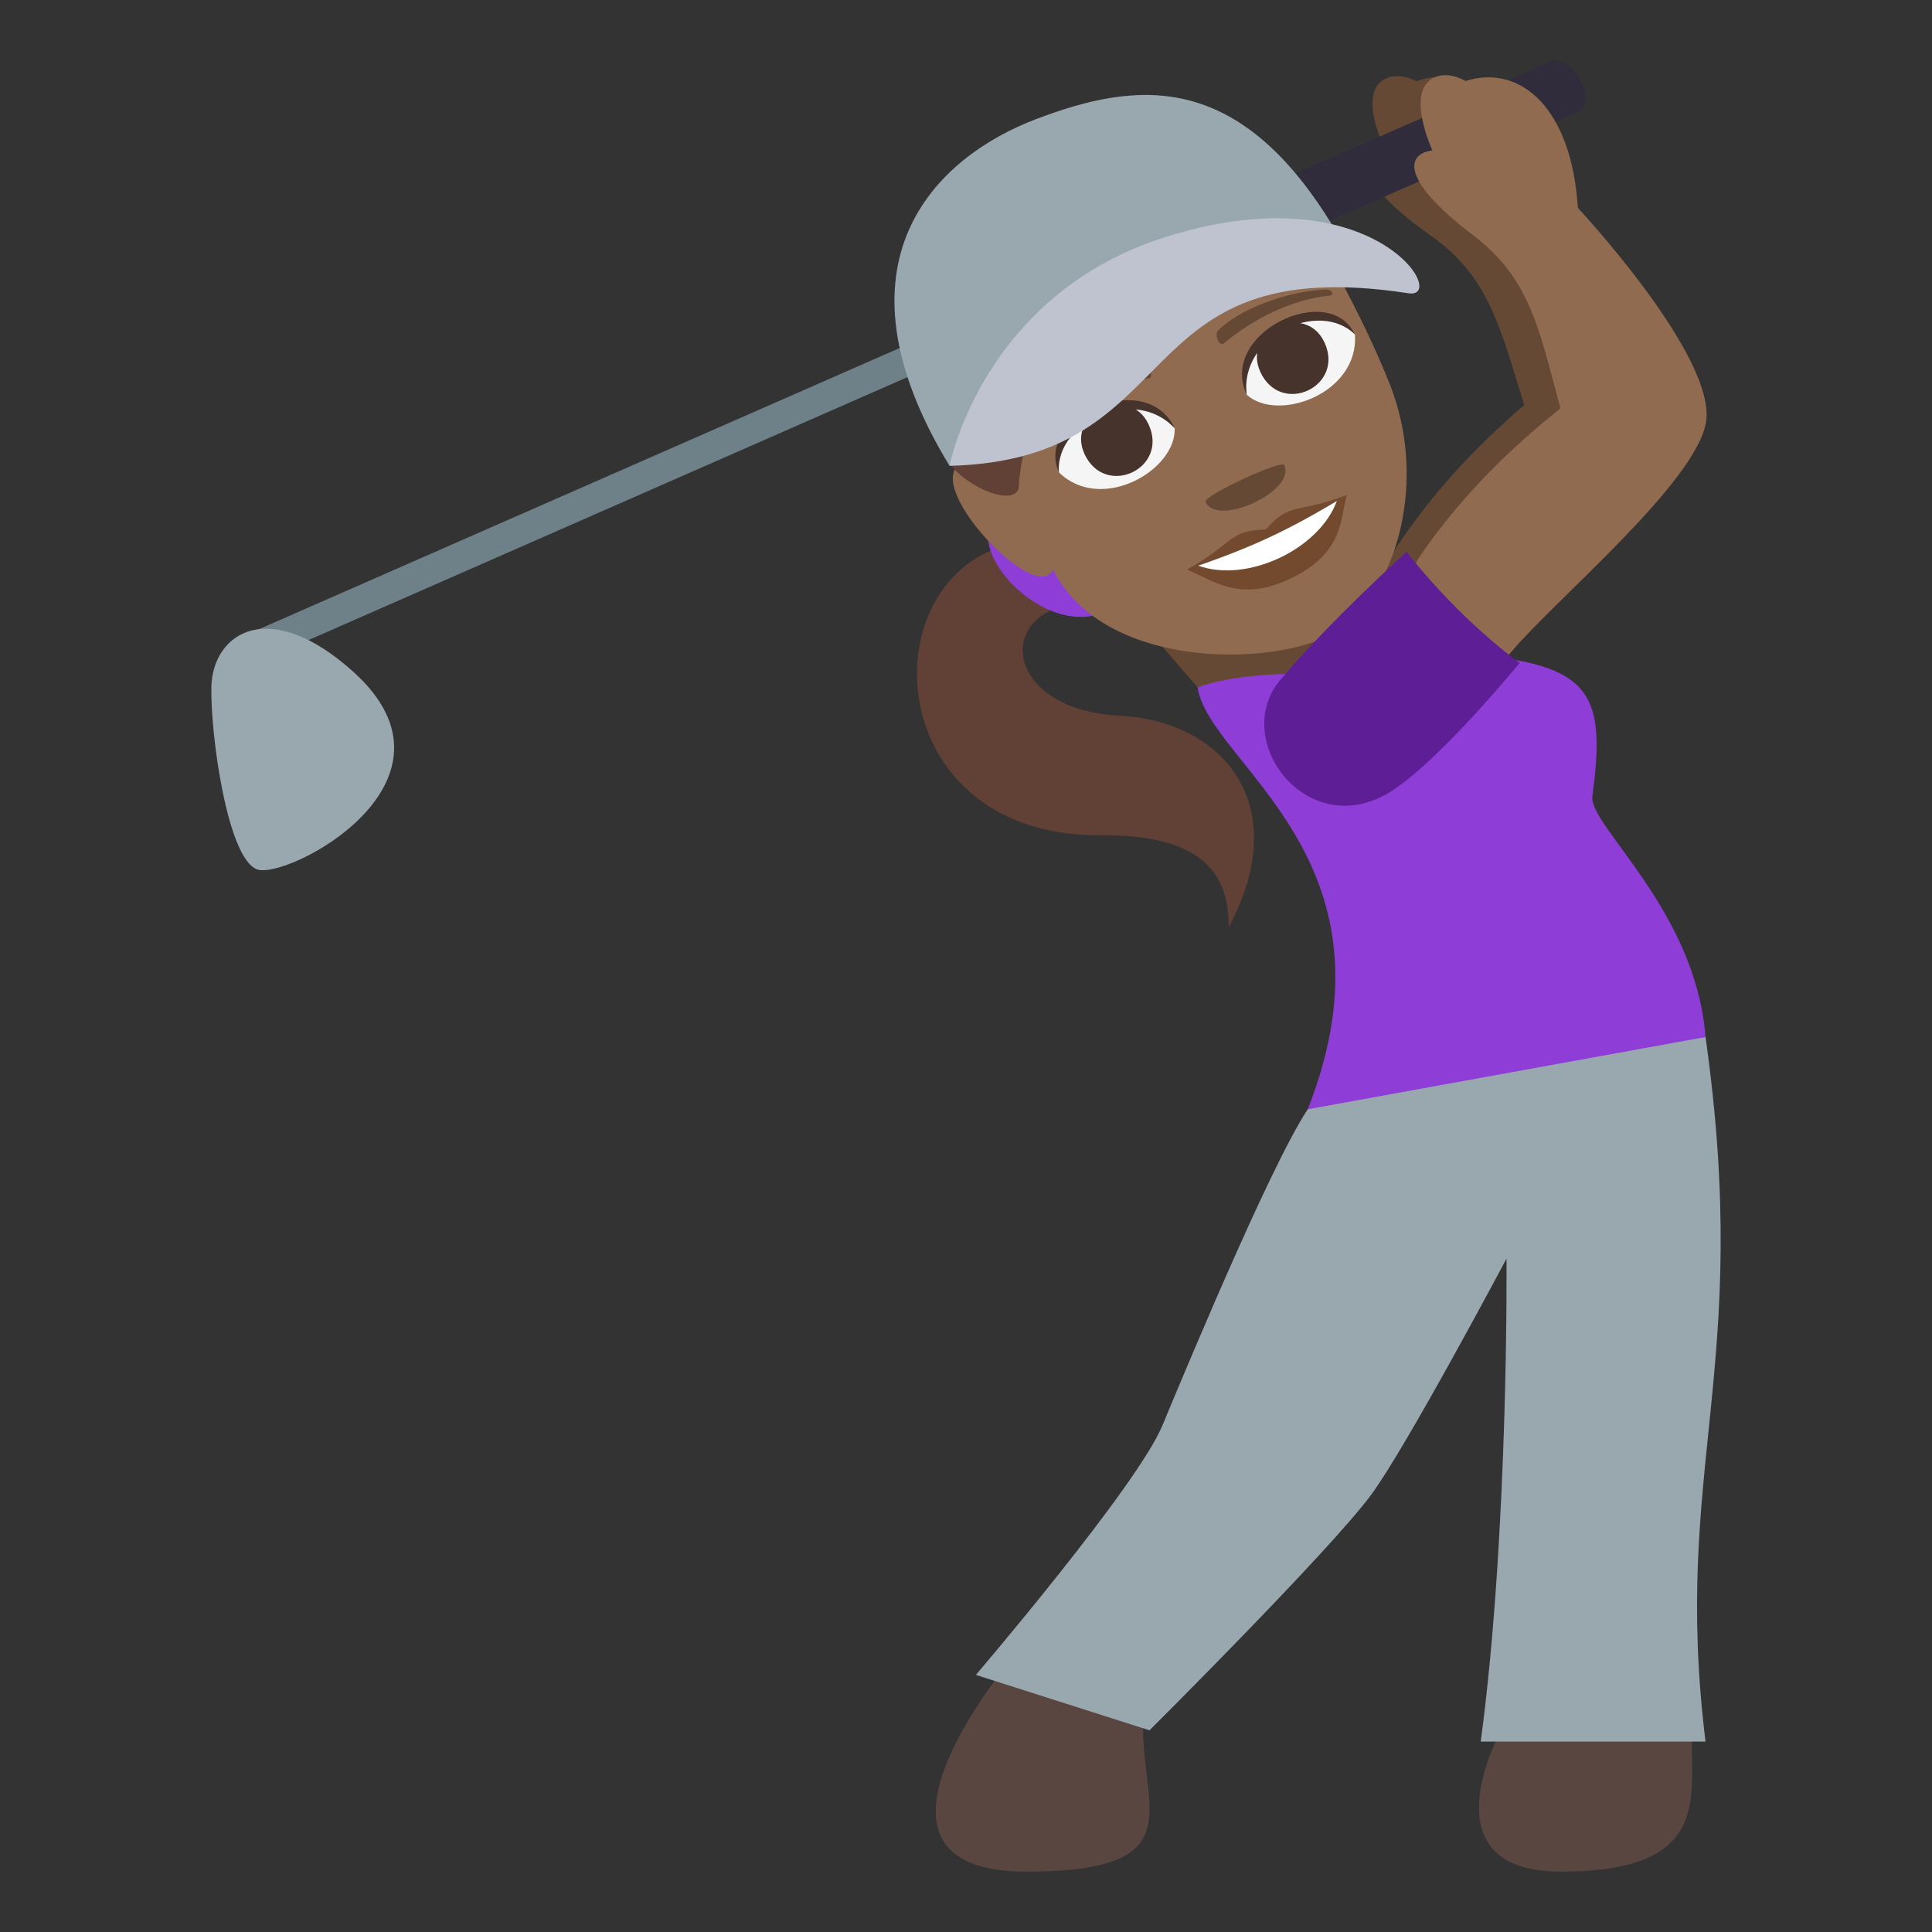 <?xml version="1.0" encoding="utf-8"?>
<!-- Generator: Adobe Illustrator 15.0.0, SVG Export Plug-In . SVG Version: 6.00 Build 0)  -->
<!DOCTYPE svg PUBLIC "-//W3C//DTD SVG 1.1//EN" "http://www.w3.org/Graphics/SVG/1.1/DTD/svg11.dtd">
<svg version="1.1" id="Layer_1" xmlns="http://www.w3.org/2000/svg" xmlns:xlink="http://www.w3.org/1999/xlink" x="0px" y="0px"
	 width="64px" height="64px" viewBox="0 0 64 64" enable-background="new 0 0 64 64" xml:space="preserve">
<rect x="0" y="0" width="64" height="64" fill="#333333" stroke="none"/>
<path fill="#614036" d="M40.699,30.725c0.033-1.887-1.016-3.078-4.203-3.053c-7.695,0.064-7.713-9.307-2.395-9.742l0.672,2.311
	c-1.705,0.824-0.998,3.299,2.311,3.467C40.496,23.881,42.889,26.639,40.699,30.725z"/>
<path fill="#8E3ED6" d="M32.781,17.441c0.688-2.012,7.035,1.422,3.801,2.836C34.764,21.07,32.344,18.717,32.781,17.441z"/>
<path fill="#664935" d="M50.803,6.754c-0.33-3.264-2.066-4.709-3.885-4.063c0,0-0.646-0.371-1.139-0.014
	C45,3.244,45.918,5.031,45.918,5.031c-0.848,0.131-1.066,0.982,1.451,2.752c1.982,1.393,2.32,3.08,3.123,5.631
	c-0.953,0.836-2.891,2.543-4.504,5.141c-0.705,1.139,2.049,4.482,3.184,2.998c1.314-1.721,5.898-5.826,6.156-7.85
	C55.609,11.523,50.803,6.754,50.803,6.754z"/>
<polygon fill="#6E8189" points="7.82,21.176 37.891,7.979 38.324,8.865 8.246,22.07 "/>
<path fill="#302C3B" d="M51.375,2.037c0.697-0.305,1.588,1.363,0.9,1.666l-15.691,6.881c-0.682,0.301-1.59-1.369-0.896-1.668
	L51.375,2.037z"/>
<path fill="#99A8AE" d="M7.002,22.74c-0.037,1.549,0.523,5.693,1.512,6.059c0.986,0.365,7.229-2.889,3.203-6.533
	C8.914,19.734,7.057,20.965,7.002,22.74z"/>
<path fill="#594640" d="M49.725,57.318c0,0-2.592,4.682,1.977,4.682c5.088,0,4.268-2.514,4.35-4.682H49.725z"/>
<path fill="#594640" d="M33.375,55.131c0,0-5.748,6.869,0.631,6.869s3.104-2.787,4.047-6.197L33.375,55.131z"/>
<path fill="#99A8AE" d="M43.551,36.436c2.791-1.701,12.947-2.082,12.947-2.082c1.559,11.027-1.117,14.256,0,23.338h-7.447
	c0.934-6.963,0.854-15.998,0.854-15.998s-3.316,6.242-4.482,7.82c-1.367,1.854-7.344,7.805-7.344,7.805l-5.752-1.836
	c0,0,5.316-6.217,6.172-8.246C39.438,44.982,42.502,37.629,43.551,36.436z"/>
<path fill="#8E3ED6" d="M43.32,36.746l13.178-2.393c-0.33-4.219-3.873-7.01-3.748-7.969c0.432-3.309,0.084-4.426-4.197-4.701
	c-2.115-0.137-9.082-0.287-8.881,1.084C40.045,25.301,46.598,28.426,43.32,36.746z"/>
<path fill="#664935" d="M39.672,22.768c2.006-0.697,4.398-0.283,6.064-0.697l-1.25-4.207l-7.354,1.971L39.672,22.768z"/>
<path fill="#916B50" d="M32.602,15.238c0.803-1.172,10.426-8.359,10.426-8.359s1.855,2.928,3.014,5.857
	c1.373,3.48,0.031,7.41-2.146,8.383c-2.164,0.969-7.383,0.965-9.016-2.254C34.289,20.252,29.496,14.982,32.602,15.238z"/>
<path fill="#916B50" d="M52.268,6.885c-0.203-3.275-1.879-4.781-3.725-4.201c0,0-0.631-0.396-1.137-0.057
	c-0.801,0.539,0.045,2.357,0.045,2.357c-0.852,0.102-1.104,0.941,1.342,2.803c1.926,1.463,2.195,3.162,2.9,5.74
	c-0.988,0.801-2.99,2.438-4.705,4.973c-0.752,1.113,1.873,4.555,3.063,3.111c1.383-1.672,6.127-5.607,6.461-7.619
	C56.879,11.822,52.268,6.885,52.268,6.885z"/>
<path fill="#5D1E96" d="M46.176,26.154c-2.785,1.875-5.463-1.6-3.764-3.633c1.568-1.869,4.18-4.244,4.18-4.244
	c1.816,2.32,3.748,3.682,3.748,3.682S47.822,25.047,46.176,26.154z"/>
<path fill="#614036" d="M33.754,16.07c0-0.986,1.117-3.811-1.744-2.402C29.42,14.943,33.754,17.313,33.754,16.07z"/>
<path fill="#F5F5F5" d="M44.883,11.084c0.137,1.961-2.572,2.926-3.59,1.986C40.785,11.033,43.705,9.479,44.883,11.084z"/>
<path fill="#45332C" d="M41.754,12.328c0.684,1.467,2.803,0.479,2.119-0.988C43.238,9.98,41.119,10.969,41.754,12.328z"/>
<path fill="#45332C" d="M44.877,11.074c-0.832-1.785-4.539-0.055-3.576,2.01C41.041,11.143,43.688,9.908,44.877,11.074z"/>
<path fill="#F5F5F5" d="M35.084,15.654c1.412,1.363,3.893-0.09,3.828-1.473C37.68,12.482,34.609,13.719,35.084,15.654z"/>
<path fill="#45332C" d="M38.047,14.057c0.684,1.465-1.436,2.453-2.119,0.988C35.295,13.686,37.412,12.697,38.047,14.057z"/>
<path fill="#45332C" d="M35.078,15.643c-0.83-1.783,2.877-3.512,3.84-1.447C37.598,12.748,34.949,13.982,35.078,15.643z"/>
<path fill="#734A2E" d="M44.617,16.395c-0.234,0.795-0.08,1.939-1.92,2.797c-1.604,0.748-2.455,0.074-3.375-0.326L44.617,16.395z"/>
<path fill="#FFFFFF" d="M44.295,16.566c-0.57,1.625-3.004,2.777-4.635,2.16L44.295,16.566z"/>
<path fill="#734A2E" d="M41.928,17.539c-1.25,0.029-1.055,0.471-2.605,1.326c2.129-0.717,3.377-1.299,5.295-2.471
	C42.965,17.035,42.754,16.602,41.928,17.539z"/>
<path fill="#664935" d="M43.91,9.59c-1.338,0.061-2.916,0.688-3.563,1.363c-0.135,0.143,0.055,0.539,0.184,0.432
	c0.988-0.836,2.279-1.467,3.523-1.596C44.223,9.773,44.111,9.58,43.91,9.59z"/>
<path fill="#664935" d="M34.523,13.969c0.906-0.986,2.4-1.793,3.334-1.854c0.197-0.012,0.377,0.389,0.211,0.418
	c-1.275,0.219-2.588,0.803-3.486,1.674C34.463,14.324,34.387,14.117,34.523,13.969z"/>
<path fill="#664935" d="M42.545,15.408c0.398,0.852-2.215,2.07-2.611,1.219C39.842,16.432,42.455,15.213,42.545,15.408z"/>
<path fill="#99A8AE" d="M44.215,7.594c-3.201-5.352-6.641-4.883-9.893-3.648c-3.295,1.248-6.988,4.717-2.867,11.486
	C31.455,15.432,34.742,6.76,44.215,7.594z"/>
<path fill="#BEC3CF" d="M46.658,9.715c1.375,0.209-1.164-4.049-8.072-1.855c-6.051,1.922-7.131,7.572-7.131,7.572
	C39.51,15.223,37.16,8.256,46.658,9.715z"/>
</svg>
